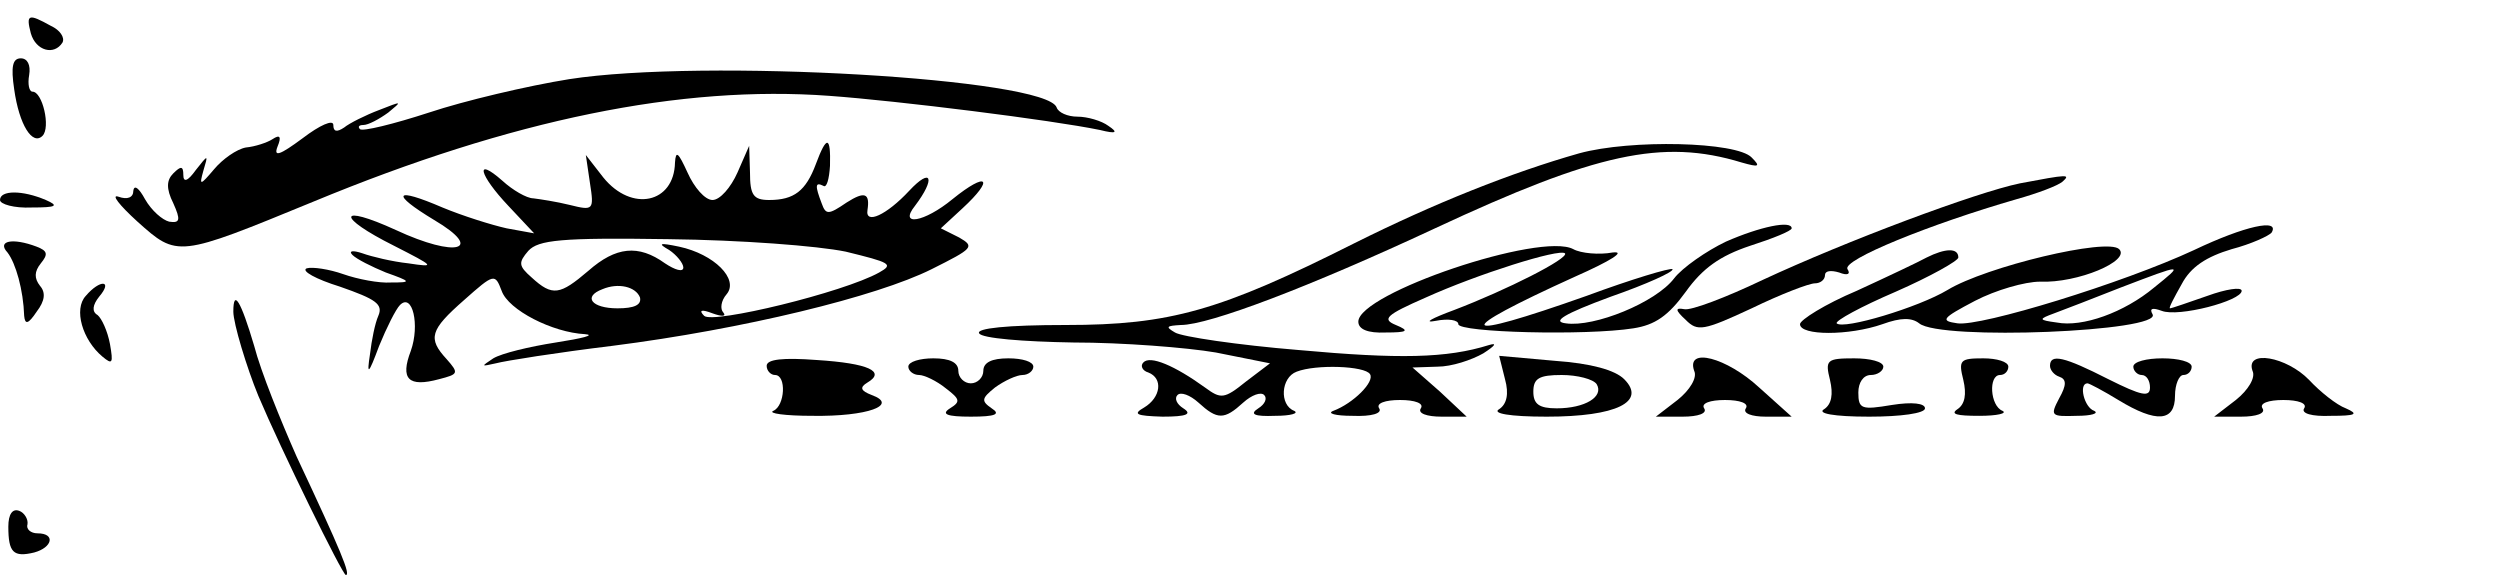 <?xml version="1.0" standalone="no"?>
<!DOCTYPE svg PUBLIC "-//W3C//DTD SVG 20010904//EN"
 "http://www.w3.org/TR/2001/REC-SVG-20010904/DTD/svg10.dtd">
<svg version="1.0" xmlns="http://www.w3.org/2000/svg"
 width="300pt" height="69pt" viewBox="0 0 300 69"
 preserveAspectRatio="xMidYMid meet">
<g transform="translate(0,69) scale(0.1,-0.1)"
fill="#000000" stroke="none">
<path d="M37 650 c6 -21 28 -27 38 -11 3 6 -3 15 -14 20 -27 15 -30 14 -24 -9z"/>
<path d="M17 583 c6 -43 22 -68 34 -56 10 10 0 53 -12 53 -4 0 -6 9 -4 20 2
12 -2 20 -10 20 -10 0 -12 -10 -8 -37z"/>
<path d="M683 595 c-50 -8 -126 -26 -168 -40 -43 -14 -80 -23 -83 -20 -3 3 -1
5 4 5 6 0 19 7 30 15 17 14 17 14 -11 3 -16 -6 -36 -16 -42 -21 -9 -6 -13 -5
-13 3 0 7 -16 0 -37 -16 -27 -20 -35 -23 -30 -10 5 12 3 15 -6 9 -6 -4 -21 -9
-32 -10 -11 -2 -28 -14 -38 -26 -17 -20 -18 -20 -13 -2 6 20 6 20 -9 1 -10
-14 -15 -15 -15 -6 0 11 -3 11 -12 2 -8 -8 -9 -18 0 -36 9 -20 8 -24 -5 -22
-8 2 -21 13 -29 27 -7 13 -13 18 -14 10 0 -8 -7 -11 -18 -7 -9 3 1 -10 23 -30
48 -43 48 -43 211 24 239 99 442 140 619 127 83 -6 267 -29 325 -41 20 -5 22
-3 10 5 -8 6 -25 11 -37 11 -12 0 -23 5 -25 11 -12 35 -424 59 -585 34z"/>
<path d="M979 493 c-12 -32 -26 -43 -56 -43 -19 0 -23 6 -23 33 l-1 32 -14
-32 c-8 -18 -21 -33 -30 -33 -9 0 -22 15 -30 33 -11 24 -14 27 -15 12 -1 -49
-52 -60 -86 -18 l-21 27 5 -34 c5 -32 4 -33 -24 -26 -16 4 -36 7 -44 8 -8 0
-25 10 -37 21 -34 30 -28 7 7 -30 l31 -33 -33 6 c-18 4 -53 15 -77 25 -58 25
-63 17 -10 -15 61 -36 27 -46 -46 -12 -70 32 -72 16 -2 -19 49 -25 50 -26 17
-21 -19 2 -44 8 -55 12 -12 4 -17 3 -12 -2 5 -5 23 -14 40 -21 31 -11 31 -12
6 -12 -14 -1 -40 4 -57 10 -17 6 -37 9 -44 7 -7 -3 11 -13 40 -22 43 -15 52
-21 46 -35 -4 -9 -8 -29 -10 -46 -4 -26 -2 -25 11 10 9 22 20 44 25 49 15 15
24 -24 13 -55 -13 -34 -3 -44 34 -34 23 6 24 7 9 24 -23 25 -20 35 21 71 36
32 37 32 45 11 8 -23 61 -50 100 -52 13 -1 -3 -5 -35 -10 -32 -5 -65 -13 -75
-19 -15 -10 -15 -10 3 -6 11 3 74 13 140 21 157 20 317 59 383 92 50 25 52 27
33 38 l-22 11 26 24 c39 36 30 45 -12 11 -34 -28 -65 -33 -45 -8 25 33 20 47
-7 18 -27 -29 -53 -41 -50 -23 3 20 -3 23 -25 9 -22 -15 -25 -15 -30 -1 -8 21
-8 26 2 21 4 -3 7 8 8 24 1 36 -4 37 -17 2z m36 -105 c53 -13 58 -15 40 -25
-43 -24 -200 -62 -210 -52 -7 7 -3 8 10 3 11 -4 17 -4 13 1 -4 4 -3 14 4 22
15 18 -15 48 -57 57 -24 5 -26 4 -12 -4 9 -6 17 -16 17 -21 0 -6 -10 -3 -22 5
-32 23 -59 20 -92 -9 -34 -29 -43 -31 -68 -8 -16 14 -16 18 -4 32 12 13 39 16
168 14 87 -1 179 -8 213 -15z m-247 -55 c2 -9 -7 -13 -27 -13 -31 0 -42 14
-18 23 19 8 40 3 45 -10z"/>
<path d="M1895 506 c-81 -23 -174 -60 -270 -108 -161 -81 -221 -98 -346 -98
-71 0 -108 -4 -104 -10 3 -6 53 -10 113 -11 59 0 136 -6 171 -12 l65 -13 -29
-22 c-26 -21 -30 -21 -49 -7 -36 26 -66 39 -74 30 -4 -4 -1 -10 6 -12 18 -7
15 -30 -5 -42 -14 -8 -10 -10 22 -11 29 0 36 3 25 10 -8 5 -11 12 -7 16 4 4
15 0 25 -9 23 -21 31 -21 54 0 10 9 21 13 25 9 4 -4 1 -11 -7 -16 -11 -7 -5
-10 20 -9 19 0 29 3 23 6 -18 7 -16 40 3 47 23 9 82 7 88 -3 6 -9 -20 -35 -44
-44 -8 -3 2 -6 23 -6 23 -1 36 3 32 9 -4 6 7 10 25 10 18 0 29 -4 25 -10 -4
-6 7 -10 25 -10 l30 0 -32 30 -33 29 30 1 c17 0 41 8 55 16 14 9 17 13 7 10
-51 -16 -108 -17 -229 -6 -73 6 -140 16 -148 21 -12 7 -10 8 7 9 34 0 155 46
305 116 193 90 273 108 368 79 21 -6 23 -5 12 6 -18 19 -145 22 -207 5z"/>
<path d="M2424 470 c-53 -11 -208 -69 -309 -116 -44 -21 -86 -37 -94 -35 -11
2 -11 -1 2 -13 14 -14 21 -13 79 14 35 17 69 30 76 30 6 0 12 4 12 10 0 5 7 6
17 3 10 -4 14 -2 10 4 -7 11 99 54 203 84 25 7 49 16 55 21 10 9 7 9 -51 -2z"/>
<path d="M0 450 c0 -5 17 -10 38 -9 30 0 33 2 17 9 -28 12 -55 12 -55 0z"/>
<path d="M2071 400 c-23 -11 -52 -31 -62 -44 -22 -29 -96 -59 -130 -54 -17 2
-3 11 54 32 43 15 76 30 74 33 -2 2 -49 -12 -103 -32 -158 -56 -164 -45 -14
23 43 19 62 31 45 29 -16 -3 -38 -1 -47 4 -39 21 -258 -53 -258 -87 0 -9 11
-14 33 -13 26 0 29 2 12 9 -17 7 -12 12 36 33 62 28 160 59 167 53 5 -6 -70
-44 -133 -68 -27 -10 -38 -16 -22 -13 15 3 27 1 27 -4 0 -10 153 -14 210 -5
26 4 42 15 63 44 20 28 41 43 77 55 28 9 50 18 50 21 0 10 -38 2 -79 -16z"/>
<path d="M2633 390 c-86 -40 -256 -92 -284 -88 -21 3 -19 6 21 27 25 13 60 23
78 23 45 -2 109 25 95 39 -14 14 -160 -21 -206 -49 -35 -21 -125 -48 -133 -40
-2 3 29 20 71 38 41 18 75 37 75 41 0 12 -16 11 -38 0 -9 -5 -47 -23 -84 -40
-38 -16 -68 -35 -68 -40 0 -14 59 -14 99 0 22 8 35 8 44 1 25 -21 293 -10 280
11 -4 7 0 8 11 4 20 -8 96 12 96 24 0 5 -19 2 -41 -6 -23 -8 -43 -15 -45 -15
-2 0 5 13 14 29 11 21 30 33 60 42 23 6 45 16 48 20 10 17 -32 8 -93 -21z
m-48 -45 c-36 -30 -86 -48 -117 -42 -22 3 -22 4 -3 11 11 4 47 18 80 31 76 29
76 29 40 0z"/>
<path d="M9 387 c10 -13 19 -45 20 -76 1 -11 5 -10 15 5 10 13 11 23 4 31 -7
9 -7 17 1 27 9 11 8 15 -5 20 -29 11 -48 7 -35 -7z"/>
<path d="M103 335 c-15 -16 -4 -53 20 -73 12 -10 13 -8 9 15 -3 16 -10 31 -15
35 -7 4 -6 12 2 22 17 20 1 21 -16 1z"/>
<path d="M280 316 c0 -14 16 -67 30 -101 27 -64 101 -215 105 -215 6 0 -5 27
-59 142 -19 43 -43 102 -51 133 -16 54 -25 69 -25 41z"/>
<path d="M920 251 c0 -6 5 -11 10 -11 14 0 12 -37 -2 -43 -7 -3 14 -6 47 -6
66 -1 104 13 71 25 -13 5 -15 9 -5 15 22 13 2 23 -61 27 -40 3 -60 1 -60 -7z"/>
<path d="M1090 250 c0 -5 6 -10 13 -10 6 0 21 -7 32 -16 17 -13 18 -16 5 -24
-11 -7 -4 -10 25 -10 30 0 36 3 25 10 -13 9 -12 12 4 25 11 8 26 15 33 15 7 0
13 5 13 10 0 6 -13 10 -30 10 -20 0 -30 -5 -30 -15 0 -8 -7 -15 -15 -15 -8 0
-15 7 -15 15 0 10 -10 15 -30 15 -16 0 -30 -4 -30 -10z"/>
<path d="M1806 235 c5 -18 2 -30 -7 -36 -9 -5 12 -9 57 -9 84 0 120 18 93 45
-11 11 -40 19 -83 22 l-67 6 7 -28z m110 -6 c9 -15 -14 -29 -48 -29 -21 0 -28
5 -28 20 0 16 7 20 34 20 19 0 38 -5 42 -11z"/>
<path d="M2033 245 c4 -8 -5 -23 -20 -35 l-26 -20 32 0 c19 0 30 4 26 10 -4 6
7 10 25 10 18 0 29 -4 25 -10 -4 -6 7 -10 24 -10 l31 0 -39 35 c-39 36 -88 49
-78 20z"/>
<path d="M2196 234 c4 -17 2 -29 -7 -35 -9 -5 11 -9 54 -9 38 0 67 4 67 10 0
6 -15 8 -40 4 -36 -6 -40 -5 -40 15 0 12 6 21 15 21 8 0 15 5 15 10 0 6 -16
10 -35 10 -33 0 -35 -2 -29 -26z"/>
<path d="M2356 234 c4 -17 2 -29 -7 -35 -9 -6 -1 -8 26 -8 22 0 34 3 28 6 -15
6 -17 43 -3 43 6 0 10 5 10 10 0 6 -14 10 -30 10 -28 0 -30 -2 -24 -26z"/>
<path d="M2460 251 c0 -5 5 -11 11 -13 9 -3 9 -10 0 -26 -11 -21 -10 -22 21
-21 18 0 27 3 21 6 -12 4 -19 33 -8 33 2 0 19 -9 37 -20 46 -28 68 -26 68 5 0
14 5 25 10 25 6 0 10 5 10 10 0 6 -16 10 -35 10 -19 0 -35 -4 -35 -10 0 -5 5
-10 10 -10 6 0 10 -7 10 -15 0 -12 -10 -10 -50 10 -53 27 -70 31 -70 16z"/>
<path d="M2703 245 c4 -8 -5 -23 -20 -35 l-26 -20 32 0 c19 0 30 4 26 10 -4 6
7 10 25 10 18 0 29 -4 25 -10 -4 -6 9 -10 32 -9 30 0 34 2 18 9 -11 4 -31 20
-44 34 -27 28 -77 37 -68 11z"/>
<path d="M10 58 c0 -31 6 -37 31 -31 22 6 26 23 4 23 -8 0 -14 5 -12 11 1 6
-4 14 -10 16 -8 3 -13 -4 -13 -19z"/>
</g>
</svg>
